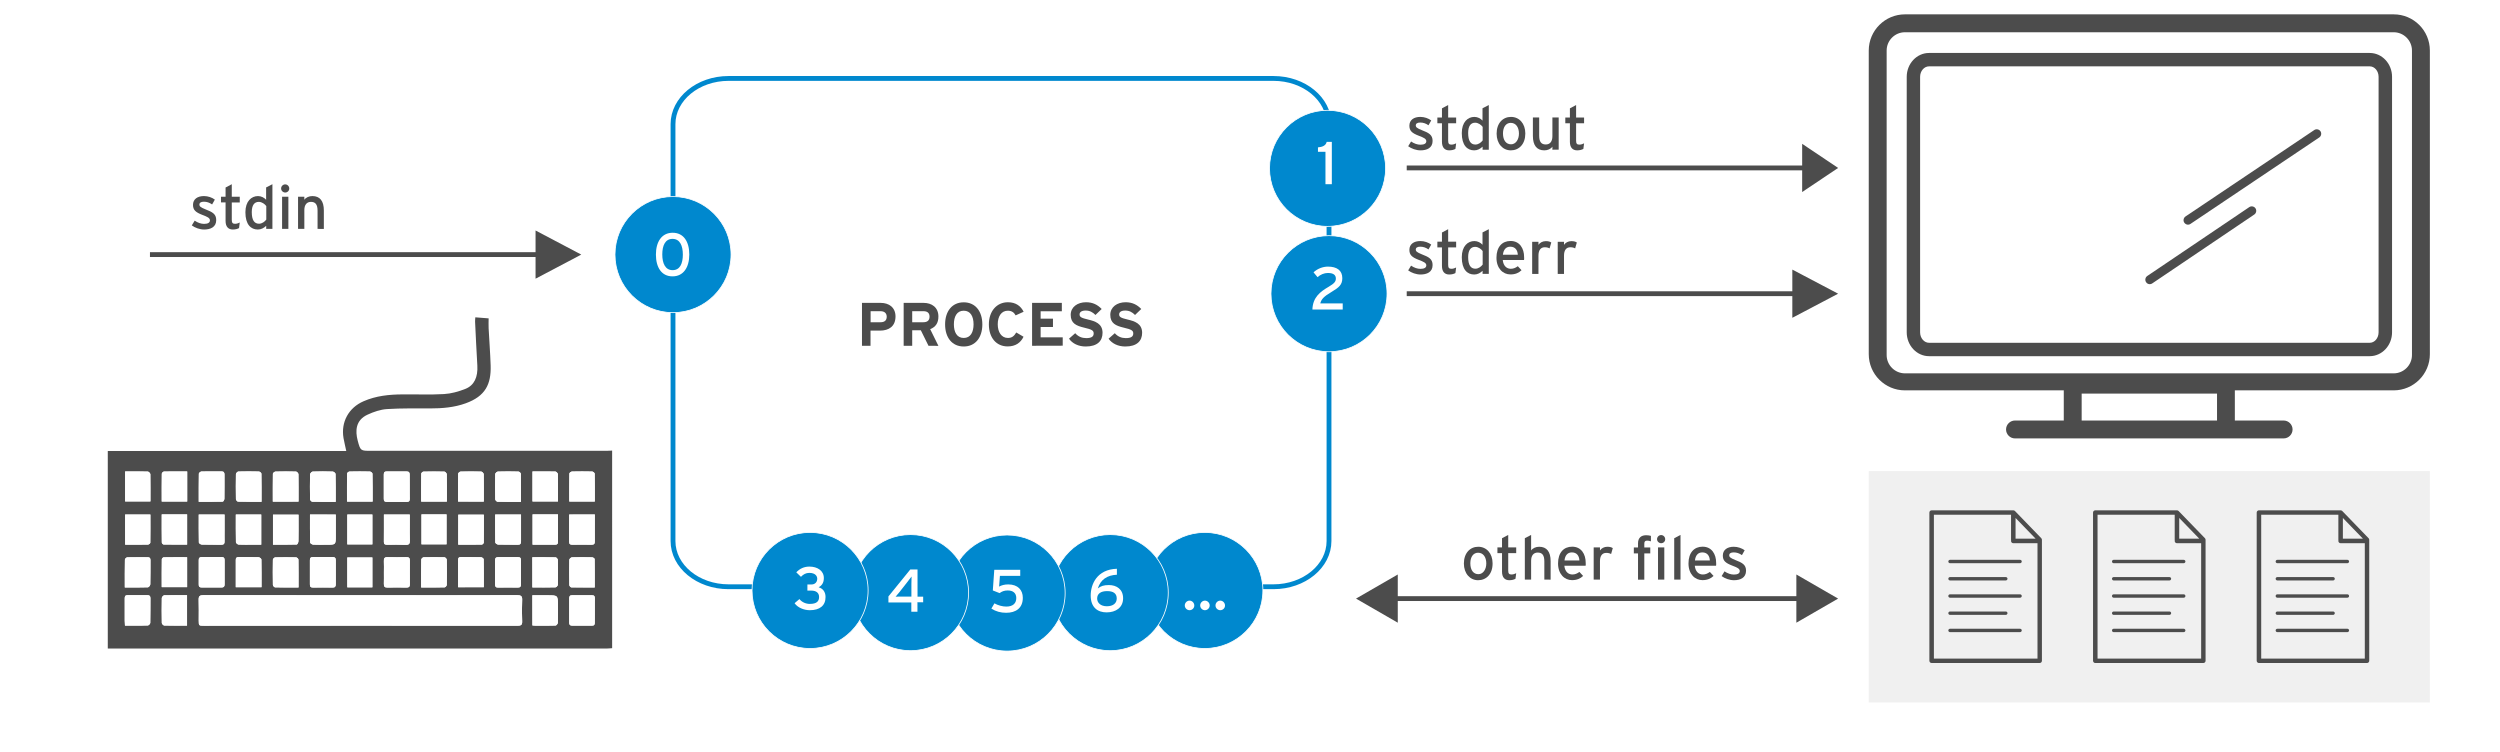 <?xml version="1.0" encoding="utf-8"?>
<!-- Generator: Adobe Illustrator 21.1.0, SVG Export Plug-In . SVG Version: 6.00 Build 0)  -->
<svg version="1.1" id="Layer_1" xmlns="http://www.w3.org/2000/svg" xmlns:xlink="http://www.w3.org/1999/xlink" x="0px" y="0px"
	 width="3101px" height="932.8px" viewBox="0 0 3101 932.8" style="enable-background:new 0 0 3101 932.8;" xml:space="preserve">
<style type="text/css">
	.st0{fill:#FFFFFF;}
	.st1{fill:#FFFFFF;stroke:#0088CE;stroke-width:6;stroke-miterlimit:10;}
	.st2{fill:#0088CE;stroke:#FFFFFF;stroke-miterlimit:10;}
	.st3{fill:#4C4C4C;}
	.st4{fill:#F0F0F0;}
	.st5{fill:none;}
	.st6{fill:none;stroke:#4C4C4C;stroke-width:6;stroke-miterlimit:10;}
</style>
<rect class="st0" width="3101" height="932.8"/>
<path class="st1" d="M1579.6,727.8H903.7c-38.1,0-68.9-25.4-68.9-56.7V154c0-31.3,30.9-56.7,68.9-56.7h675.9
	c38.1,0,68.9,25.4,68.9,56.7v517.1C1648.5,702.4,1617.6,727.8,1579.6,727.8z"/>
<path class="st2" d="M1156.9,714.2c-1.5,1.6-2.5,2.6-3.5,3.7c-0.8-1.1-2.4-2.2-2.4-3.2c0-1.3,1.4-2.6,2.1-3.9
	C1154.2,711.7,1155.3,712.7,1156.9,714.2z"/>
<circle class="st2" cx="834.8" cy="315.8" r="72"/>
<circle class="st2" cx="1646.7" cy="208.8" r="72"/>
<circle class="st2" cx="1648.5" cy="364.3" r="72"/>
<circle class="st2" cx="1494.5" cy="732.4" r="72"/>
<g>
	<g>
		<path class="st3" d="M2714,278.7c1.1,0,2.2-0.3,3.1-1l159.7-107.2c2.5-1.7,3.2-5.2,1.5-7.7s-5.2-3.2-7.7-1.5l-159.7,107.2
			c-2.5,1.7-3.2,5.2-1.5,7.7C2710.5,277.8,2712.3,278.7,2714,278.7z"/>
		<path class="st3" d="M2666.6,352.5c1.1,0,2.2-0.3,3.1-1l126.5-85.4c2.5-1.7,3.2-5.2,1.5-7.7s-5.2-3.2-7.7-1.5l-126.5,85.4
			c-2.5,1.7-3.2,5.2-1.5,7.7C2663.1,351.7,2664.8,352.5,2666.6,352.5z"/>
		<path class="st3" d="M2392.8,441.8h546.6c15.3,0,27.7-13.3,27.7-29.6V95.3c0-16.3-12.4-29.6-27.7-29.6h-546.6
			c-15.3,0-27.7,13.3-27.7,29.6v316.9C2365.1,428.5,2377.5,441.8,2392.8,441.8z M2381.7,95.3c0-7.2,5-13,11.1-13h546.6
			c6.1,0,11,5.8,11,13v316.9c0,7.2-4.9,13-11,13h-546.6c-6.1,0-11.1-5.8-11.1-13L2381.7,95.3z"/>
		<g>
			<path class="st3" d="M2969.1,17.8h-606.2c-24.7,0-44.9,20.1-44.9,44.9v376.6c0,24.8,20.1,44.9,44.9,44.9h197v37.4h-60.5
				c-6.1,0-11.1,5-11.1,11.1s5,11.1,11.1,11.1h60.5h212.2h60.5c6.1,0,11.1-5,11.1-11.1s-5-11.1-11.1-11.1h-60.5v-37.4h197
				c24.7,0,44.9-20.1,44.9-44.9V62.7C3014,37.9,2993.9,17.8,2969.1,17.8z M2582.1,521.6v-33.4H2750v33.4H2582.1z M2991.8,440.4
				c0,12.5-10.2,22.7-22.7,22.7h-606.2c-12.5,0-22.7-10.2-22.7-22.7V62.7c0-12.5,10.2-22.7,22.7-22.7h606.2
				c12.5,0,22.7,10.2,22.7,22.7V440.4z"/>
		</g>
	</g>
</g>
<rect x="2318" y="584.3" class="st4" width="696" height="287"/>
<g>
	<path class="st0" d="M834.2,342.8c-13.6,0-20.6-11.1-20.6-27s7.2-27.1,20.8-27.1s20.6,11.1,20.6,27
		C855,331.6,847.8,342.8,834.2,342.8z M834.2,296.3c-9.1,0-12.7,8.3-12.7,19.3s3.7,19.5,12.8,19.5c9.2,0,12.7-8.3,12.7-19.3
		S843.4,296.3,834.2,296.3z"/>
</g>
<g>
	<path class="st0" d="M1644.1,228.5v-40.2h-9.3v-5.5c5.4-0.4,9.8-2.2,10.8-6.8h6.4v52.5H1644.1z"/>
</g>
<g>
	<path class="st0" d="M1627.9,384c0.5-15.4,9.8-22.2,20.2-28.3c7.1-4.2,8.9-6.5,8.9-10.2c0-4.2-2.8-6.9-10-6.9
		c-4.4,0-9.3,2-12.7,5.2l-5-6c4.7-4.4,11.4-7.1,17.9-7.1c10.9,0,17.8,4.6,17.8,14.3c0,8.1-4,11.5-13.2,17
		c-10,5.9-12.9,9.3-14.1,14.3h27.8v7.6h-37.6L1627.9,384L1627.9,384z"/>
</g>
<g>
	<path class="st0" d="M1475.5,756.9c-3.2,0-5.9-2.7-5.9-5.9s2.7-6,5.9-6s5.9,2.8,5.9,6C1481.5,754.2,1478.8,756.9,1475.5,756.9z"/>
	<path class="st0" d="M1494.6,756.9c-3.2,0-5.9-2.7-5.9-5.9s2.7-6,5.9-6s5.9,2.8,5.9,6S1497.8,756.9,1494.6,756.9z"/>
	<path class="st0" d="M1513.6,756.9c-3.2,0-5.9-2.7-5.9-5.9s2.7-6,5.9-6s5.9,2.8,5.9,6C1519.6,754.2,1516.9,756.9,1513.6,756.9z"/>
</g>
<g>
	<rect x="969.7" y="373.5" class="st5" width="544" height="78"/>
	<path class="st3" d="M1091.5,410.1h-11.7v18.8h-10.6v-53.2h23.3c10,0,18.3,5.5,18.3,16.9C1110.7,404.9,1102.5,410.1,1091.5,410.1z
		 M1092.1,386h-12.2v13.7h12.4c4.9,0,7.6-2.3,7.6-6.9C1099.8,388.2,1096.8,386,1092.1,386z"/>
	<path class="st3" d="M1151.7,428.9l-9.5-19.2h-10.7v19.2h-10.6v-53.2h24.8c10,0,18.3,5.5,18.3,16.9c0,8-3.4,13-10.2,15.7L1164,429
		L1151.7,428.9L1151.7,428.9z M1145.4,386h-13.9v13.7h13.9c4.9,0,7.6-2.3,7.6-6.9C1153,388,1150.1,386,1145.4,386z"/>
	<path class="st3" d="M1195.4,429.8c-14.5,0-23.1-11.2-23.1-27.4s8.6-27.4,23.1-27.4s23.1,11.2,23.1,27.4S1209.9,429.8,1195.4,429.8
		z M1195.4,385.4c-8.6,0-12.2,7.4-12.2,16.9s3.6,16.9,12.2,16.9s12.2-7.4,12.2-16.9S1204,385.4,1195.4,385.4z"/>
	<path class="st3" d="M1259.8,391.2c-1.9-3.6-4.9-5.8-9.7-5.8c-8,0-12.5,7-12.5,16.9c0,9.6,4.6,16.9,12.6,16.9
		c4.8,0,7.6-2.1,10.4-6.8l9,5.3c-3.6,7.5-10,12-19.7,12c-13.9,0-23.3-10.6-23.3-27.4c0-16.2,9.7-27.4,23.6-27.4
		c10,0,16.1,4.9,19.5,11.8L1259.8,391.2z"/>
	<path class="st3" d="M1280.2,428.9v-53.2h36.9v10.4h-26.3v9.2h15.3v10.3h-15.3v12.8h27.4v10.4L1280.2,428.9L1280.2,428.9z"/>
	<path class="st3" d="M1346.7,429.8c-8.9,0-16.6-3.7-20.7-9.7l7.7-6.8c3.7,4.3,8.5,6.1,13.6,6.1c6.3,0,9.3-1.7,9.3-5.8
		c0-3.4-1.8-4.9-11.9-7.2c-9.8-2.3-16.6-5.4-16.6-15.9c0-9.7,8.5-15.6,19-15.6c8.3,0,14.4,3.1,19.4,8.4l-7.7,7.4
		c-3.4-3.5-7.2-5.5-12.1-5.5c-5.7,0-7.6,2.4-7.6,4.8c0,3.3,2.3,4.4,10.7,6.4c8.4,2,17.8,4.9,17.8,16.4
		C1367.6,422.9,1361.2,429.8,1346.7,429.8z"/>
	<path class="st3" d="M1395.8,429.8c-8.9,0-16.6-3.7-20.7-9.7l7.7-6.8c3.7,4.3,8.5,6.1,13.6,6.1c6.3,0,9.3-1.7,9.3-5.8
		c0-3.4-1.8-4.9-11.9-7.2c-9.8-2.3-16.6-5.4-16.6-15.9c0-9.7,8.5-15.6,19-15.6c8.3,0,14.4,3.1,19.4,8.4l-7.7,7.4
		c-3.4-3.5-7.2-5.5-12.1-5.5c-5.7,0-7.6,2.4-7.6,4.8c0,3.3,2.3,4.4,10.7,6.4c8.4,2,17.8,4.9,17.8,16.4
		C1416.7,422.9,1410.2,429.8,1395.8,429.8z"/>
</g>
<g>
	<rect x="1743.3" y="130.3" class="st5" width="438" height="78"/>
	<path class="st3" d="M1762,186.5c-5.4,0-11.2-2.1-15.3-5.1l3.6-5.9c3.7,2.6,7.9,4,11.6,4c4.9,0,7.3-1.6,7.3-4.4
		c0-3-3.5-4.5-9.3-6.7c-8.6-3.3-11.7-6.2-11.7-12.5c0-7.1,5.6-10.9,13.6-10.9c5,0,10,1.8,13.5,4.4l-3.4,6c-3.3-2.3-6.5-3.4-10.3-3.4
		s-5.5,1.5-5.5,3.6c0,2,1.4,3.4,7.4,5.8c8.9,3.4,13.5,5.9,13.5,13.4C1777,183.6,1769.8,186.5,1762,186.5z"/>
	<path class="st3" d="M1805.3,184.7c-1.9,1.1-4.6,1.8-7.7,1.8c-5.5,0-9-3.4-9-10.6v-23h-5.7v-7.1h5.7v-11.4l7.7-4.1v15.5h9.9v7.1
		h-9.9v21.7c0,3.7,1.2,4.8,4.1,4.8c2.1,0,4.3-0.8,5.8-1.6L1805.3,184.7z"/>
	<path class="st3" d="M1839,185.7v-3.8c-2.9,2.7-6.2,4.6-10.4,4.6c-8.6,0-15.4-6.2-15.4-21.4c0-13.7,7.4-20.1,15.7-20.1
		c4,0,7.8,2.1,10,4.6v-15.3l7.8-4v55.4L1839,185.7L1839,185.7z M1839.1,157.4c-1.7-2.4-5.4-5.2-9.3-5.2c-5.6,0-8.7,4.3-8.7,12.7
		c0,10,3.2,14.4,9,14.4c3.7,0,7-2.5,9-5.1V157.4z"/>
	<path class="st3" d="M1874,186.5c-10,0-17.6-8.3-17.6-20.7c0-13.1,7.8-20.8,17.8-20.8c10.2,0,17.8,8.1,17.8,20.6
		C1892,178.8,1884.2,186.5,1874,186.5z M1873.9,152.4c-5.9,0-9.6,5.2-9.6,13.1c0,8.7,4,13.5,10,13.5c5.9,0,9.8-6,9.8-13.3
		C1884.1,157.7,1880.2,152.4,1873.9,152.4z"/>
	<path class="st3" d="M1925.6,185.7v-3.8c-2,2.9-5.9,4.6-10,4.6c-9.3,0-14.2-6.1-14.2-17.9v-22.9h7.8v22.6c0,8.1,3,10.9,8.2,10.9
		s8.2-3.7,8.2-10.2v-23.3h7.8v39.9L1925.6,185.7L1925.6,185.7z"/>
	<path class="st3" d="M1964,184.7c-1.9,1.1-4.6,1.8-7.7,1.8c-5.5,0-9-3.4-9-10.6v-23h-5.7v-7.1h5.7v-11.4l7.7-4.1v15.5h9.9v7.1h-9.9
		v21.7c0,3.7,1.2,4.8,4.1,4.8c2.1,0,4.3-0.8,5.8-1.6L1964,184.7z"/>
</g>
<g>
	<rect x="234.5" y="228.5" class="st5" width="438" height="78"/>
	<path class="st3" d="M253.2,284.7c-5.4,0-11.2-2.1-15.3-5.1l3.6-5.9c3.7,2.6,7.9,4,11.6,4c4.9,0,7.3-1.6,7.3-4.4
		c0-3-3.5-4.5-9.3-6.7c-8.6-3.3-11.7-6.2-11.7-12.5c0-7.1,5.6-10.9,13.6-10.9c5,0,10,1.8,13.5,4.4l-3.4,6c-3.3-2.3-6.5-3.4-10.3-3.4
		s-5.5,1.5-5.5,3.6c0,2,1.4,3.4,7.4,5.8c8.9,3.4,13.5,5.9,13.5,13.4C268.2,281.8,261,284.7,253.2,284.7z"/>
	<path class="st3" d="M296.5,282.9c-1.9,1.1-4.6,1.8-7.7,1.8c-5.5,0-9-3.4-9-10.6v-23h-5.7V244h5.7v-11.4l7.7-4.1V244h9.9v7.1h-9.9
		v21.7c0,3.7,1.2,4.8,4.1,4.8c2.1,0,4.3-0.8,5.8-1.6L296.5,282.9z"/>
	<path class="st3" d="M330.2,283.9v-3.8c-2.9,2.7-6.2,4.6-10.4,4.6c-8.6,0-15.4-6.2-15.4-21.4c0-13.7,7.4-20.1,15.7-20.1
		c4,0,7.8,2.1,10,4.6v-15.3l7.8-4v55.4L330.2,283.9L330.2,283.9z M330.3,255.6c-1.7-2.4-5.4-5.2-9.3-5.2c-5.6,0-8.7,4.3-8.7,12.7
		c0,10,3.2,14.4,9,14.4c3.7,0,7-2.5,9-5.1V255.6z"/>
	<path class="st3" d="M353.8,238.8c-2.8,0-5.1-2.3-5.1-5c0-2.8,2.3-5.1,5.1-5.1c2.7,0,5,2.3,5,5.1S356.6,238.8,353.8,238.8z
		 M349.9,283.9V244h7.8v39.9H349.9z"/>
	<path class="st3" d="M393.9,283.9v-22.6c0-8.1-3-10.9-8.2-10.9s-8.2,3.7-8.2,10.2v23.3h-7.8V244h7.8v3.8c2-2.9,5.9-4.6,10-4.6
		c9.3,0,14.2,6.1,14.2,17.9V284L393.9,283.9L393.9,283.9z"/>
</g>
<g>
	<rect x="1743.3" y="284.3" class="st5" width="438" height="78"/>
	<path class="st3" d="M1762,340.5c-5.4,0-11.2-2.1-15.3-5.1l3.6-5.9c3.7,2.6,7.9,4,11.6,4c4.9,0,7.3-1.6,7.3-4.4
		c0-3-3.5-4.5-9.3-6.7c-8.6-3.3-11.7-6.2-11.7-12.5c0-7.1,5.6-10.9,13.6-10.9c5,0,10,1.8,13.5,4.4l-3.4,6c-3.3-2.3-6.5-3.4-10.3-3.4
		s-5.5,1.5-5.5,3.6c0,2,1.4,3.4,7.4,5.8c8.9,3.4,13.5,5.9,13.5,13.4C1777,337.6,1769.8,340.5,1762,340.5z"/>
	<path class="st3" d="M1805.3,338.7c-1.9,1.1-4.6,1.8-7.7,1.8c-5.5,0-9-3.4-9-10.6v-23h-5.7v-7.1h5.7v-11.4l7.7-4.1v15.5h9.9v7.1
		h-9.9v21.7c0,3.7,1.2,4.8,4.1,4.8c2.1,0,4.3-0.8,5.8-1.6L1805.3,338.7z"/>
	<path class="st3" d="M1839,339.7v-3.8c-2.9,2.7-6.2,4.6-10.4,4.6c-8.6,0-15.4-6.2-15.4-21.4c0-13.7,7.4-20.1,15.7-20.1
		c4,0,7.8,2.1,10,4.6v-15.3l7.8-4v55.4L1839,339.7L1839,339.7z M1839.1,311.4c-1.7-2.4-5.4-5.2-9.3-5.2c-5.6,0-8.7,4.3-8.7,12.7
		c0,10,3.2,14.4,9,14.4c3.7,0,7-2.5,9-5.1V311.4z"/>
	<path class="st3" d="M1890.4,322.5H1864c0.8,7.7,5.2,10.9,10,10.9c3.3,0,6-1.2,8.7-3.2l4.6,5c-3.5,3.3-7.7,5.2-13.8,5.2
		c-9.3,0-17.3-7.5-17.3-20.7c0-13.5,7.1-20.8,17.5-20.8c11.3,0,16.8,9.2,16.8,20C1890.7,320.4,1890.5,321.7,1890.4,322.5z
		 M1873.3,306c-5.2,0-8.4,3.6-9.1,10h18.5C1882.4,310.6,1879.8,306,1873.3,306z"/>
	<path class="st3" d="M1922.1,308.1c-1.7-0.9-3.4-1.4-6-1.4c-4.9,0-7.8,3.5-7.8,10.3v22.8h-7.8v-39.9h7.8v3.8
		c1.8-2.7,5.2-4.6,9.1-4.6c3.2,0,5.2,0.6,6.8,1.7L1922.1,308.1z"/>
	<path class="st3" d="M1953.8,308.1c-1.7-0.9-3.4-1.4-6-1.4c-4.9,0-7.8,3.5-7.8,10.3v22.8h-7.8v-39.9h7.8v3.8
		c1.8-2.7,5.2-4.6,9.1-4.6c3.2,0,5.2,0.6,6.8,1.7L1953.8,308.1z"/>
</g>
<g>
	<rect x="1772" y="663.5" class="st5" width="438" height="78"/>
	<path class="st3" d="M1833.4,719.7c-10,0-17.6-8.3-17.6-20.7c0-13.1,7.8-20.8,17.8-20.8c10.2,0,17.8,8.1,17.8,20.6
		C1851.5,712,1843.7,719.7,1833.4,719.7z M1833.4,685.6c-5.9,0-9.6,5.2-9.6,13.1c0,8.7,4,13.5,10,13.5c5.9,0,9.8-6,9.8-13.3
		C1843.6,690.9,1839.7,685.6,1833.4,685.6z"/>
	<path class="st3" d="M1879.8,717.9c-1.9,1.1-4.6,1.8-7.7,1.8c-5.5,0-9-3.4-9-10.6v-23h-5.7V679h5.7v-11.4l7.7-4.1V679h9.9v7.1h-9.9
		v21.7c0,3.7,1.2,4.8,4.1,4.8c2.1,0,4.3-0.8,5.8-1.6L1879.8,717.9z"/>
	<path class="st3" d="M1915.6,718.9v-22.6c0-8.1-3-10.9-8.2-10.9s-8.2,3.7-8.2,10.2v23.3h-7.8v-51.3l7.8-4.1v19.3
		c2-2.9,5.9-4.6,10-4.6c9.3,0,14.2,6.1,14.2,17.9V719L1915.6,718.9L1915.6,718.9z"/>
	<path class="st3" d="M1966.8,701.7h-26.4c0.8,7.7,5.2,10.9,10,10.9c3.3,0,6-1.2,8.7-3.2l4.6,5c-3.5,3.3-7.7,5.2-13.8,5.2
		c-9.3,0-17.3-7.5-17.3-20.7c0-13.5,7.1-20.8,17.5-20.8c11.3,0,16.8,9.2,16.8,20C1967.1,699.6,1966.9,700.9,1966.8,701.7z
		 M1949.7,685.2c-5.2,0-8.4,3.6-9.1,10h18.5C1958.8,689.8,1956.2,685.2,1949.7,685.2z"/>
	<path class="st3" d="M1998.4,687.2c-1.7-0.9-3.4-1.4-6-1.4c-4.9,0-7.8,3.5-7.8,10.3v22.8h-7.8V679h7.8v3.8c1.8-2.7,5.2-4.6,9.1-4.6
		c3.2,0,5.2,0.6,6.8,1.7L1998.4,687.2z"/>
	<path class="st3" d="M2043.2,670.6c-2.6,0-3.6,1-3.6,3.9v4.6h7.4v7.3h-7.4V719h-7.8v-32.6h-5.2v-7.3h5.2v-5.2c0-7.3,4.5-10,10.1-10
		c2.1,0,4.3,0.3,5.9,0.8v6.8C2045.9,670.8,2044.6,670.6,2043.2,670.6z"/>
	<path class="st3" d="M2060.5,673.8c-2.8,0-5.1-2.3-5.1-5c0-2.8,2.3-5.1,5.1-5.1c2.7,0,5,2.3,5,5.1
		C2065.6,671.6,2063.3,673.8,2060.5,673.8z M2056.6,718.9V679h7.8v39.9H2056.6z"/>
	<path class="st3" d="M2076.7,718.9v-51.3l7.8-4.1v55.4L2076.7,718.9L2076.7,718.9z"/>
	<path class="st3" d="M2128.6,701.7h-26.4c0.8,7.7,5.2,10.9,10,10.9c3.3,0,6-1.2,8.7-3.2l4.6,5c-3.5,3.3-7.7,5.2-13.8,5.2
		c-9.3,0-17.3-7.5-17.3-20.7c0-13.5,7.1-20.8,17.5-20.8c11.3,0,16.8,9.2,16.8,20C2128.9,699.6,2128.7,700.9,2128.6,701.7z
		 M2111.5,685.2c-5.2,0-8.4,3.6-9.1,10h18.5C2120.6,689.8,2118,685.2,2111.5,685.2z"/>
	<path class="st3" d="M2150.8,719.7c-5.4,0-11.2-2.1-15.3-5.1l3.6-5.9c3.7,2.6,7.9,4,11.6,4c4.9,0,7.3-1.6,7.3-4.4
		c0-3-3.5-4.5-9.3-6.7c-8.6-3.3-11.7-6.2-11.7-12.5c0-7.1,5.6-10.9,13.6-10.9c5,0,10,1.8,13.5,4.4l-3.4,6c-3.3-2.3-6.5-3.4-10.3-3.4
		s-5.5,1.5-5.5,3.6c0,2,1.4,3.4,7.4,5.8c8.9,3.4,13.5,5.9,13.5,13.4C2165.7,716.8,2158.6,719.7,2150.8,719.7z"/>
</g>
<g>
	<g>
		<line class="st6" x1="1744.9" y1="208.3" x2="2242.9" y2="208.3"/>
		<g>
			<polygon class="st3" points="2235.4,238.2 2280,208.3 2235.4,178.4 			"/>
		</g>
	</g>
</g>
<g>
	<g>
		<line class="st6" x1="1744.9" y1="364.3" x2="2232.7" y2="364.3"/>
		<g>
			<polygon class="st3" points="2223.2,394.2 2280,364.3 2223.2,334.4 			"/>
		</g>
	</g>
</g>
<g>
	<g>
		<line class="st6" x1="186" y1="315.8" x2="673.8" y2="315.8"/>
		<g>
			<polygon class="st3" points="664.3,345.7 721,315.8 664.3,285.9 			"/>
		</g>
	</g>
</g>
<g>
	<g>
		<line class="st6" x1="1725.1" y1="742.5" x2="2236.9" y2="742.5"/>
		<g>
			<polygon class="st3" points="1733.8,772.4 1682,742.5 1733.8,712.6 			"/>
		</g>
		<g>
			<polygon class="st3" points="2228.2,772.4 2280,742.5 2228.2,712.6 			"/>
		</g>
	</g>
</g>
<g>
	<g>
		<g>
			<g>
				<path class="st3" d="M2499.3,633.8c-0.5-0.5-1.2-0.8-2-0.8H2396c-1.5,0-2.8,1.2-2.8,2.8v183.8c0,1.5,1.2,2.8,2.8,2.8h134
					c1.5,0,2.8-1.2,2.8-2.8V669.5c0-0.7-0.3-1.4-0.8-1.9L2499.3,633.8z M2500.1,642.5l24.9,25.7h-24.9V642.5z M2398.7,638.5h95.8
					v31.3c0,0.2,0.1,0.4,0.1,0.6s-0.1,0.4-0.1,0.6c0,1.5,1.2,2.8,2.8,2.8h30v143.1h-128.5V638.5H2398.7z"/>
			</g>
		</g>
		<g>
			<path class="st3" d="M2505.7,698.6h-86.9c-1.1,0-2.1-0.9-2.1-2.1c0-1.1,0.9-2.1,2.1-2.1h86.9c1.1,0,2.1,0.9,2.1,2.1
				C2507.7,697.7,2506.8,698.6,2505.7,698.6z"/>
		</g>
		<g>
			<path class="st3" d="M2488,720h-69.2c-1.1,0-2.1-0.9-2.1-2.1c0-1.1,0.9-2.1,2.1-2.1h69.2c1.1,0,2.1,0.9,2.1,2.1
				C2490,719.1,2489.1,720,2488,720z"/>
		</g>
		<g>
			<path class="st3" d="M2505.7,741.4h-86.9c-1.1,0-2.1-0.9-2.1-2.1s0.9-2.1,2.1-2.1h86.9c1.1,0,2.1,0.9,2.1,2.1
				S2506.8,741.4,2505.7,741.4z"/>
		</g>
		<g>
			<path class="st3" d="M2488,762.7h-69.2c-1.1,0-2.1-0.9-2.1-2.1c0-1.1,0.9-2.1,2.1-2.1h69.2c1.1,0,2.1,0.9,2.1,2.1
				C2490,761.8,2489.1,762.7,2488,762.7z"/>
		</g>
		<g>
			<path class="st3" d="M2505.7,784.1h-86.9c-1.1,0-2.1-0.9-2.1-2.1c0-1.1,0.9-2.1,2.1-2.1h86.9c1.1,0,2.1,0.9,2.1,2.1
				C2507.7,783.2,2506.8,784.1,2505.7,784.1z"/>
		</g>
	</g>
	<g>
		<g>
			<g>
				<path class="st3" d="M2702.3,633.8c-0.5-0.5-1.2-0.8-2-0.8H2599c-1.5,0-2.8,1.2-2.8,2.8v183.8c0,1.5,1.2,2.8,2.8,2.8h134
					c1.5,0,2.8-1.2,2.8-2.8V669.5c0-0.7-0.3-1.4-0.8-1.9L2702.3,633.8z M2703.1,642.5l24.9,25.7h-24.9V642.5z M2601.7,638.5h95.8
					v31.3c0,0.2,0.1,0.4,0.1,0.6s-0.1,0.4-0.1,0.6c0,1.5,1.2,2.8,2.8,2.8h30v143.1h-128.5V638.5H2601.7z"/>
			</g>
		</g>
		<g>
			<path class="st3" d="M2708.7,698.6h-86.9c-1.1,0-2.1-0.9-2.1-2.1c0-1.1,0.9-2.1,2.1-2.1h86.9c1.1,0,2.1,0.9,2.1,2.1
				C2710.7,697.7,2709.8,698.6,2708.7,698.6z"/>
		</g>
		<g>
			<path class="st3" d="M2691,720h-69.2c-1.1,0-2.1-0.9-2.1-2.1c0-1.1,0.9-2.1,2.1-2.1h69.2c1.1,0,2.1,0.9,2.1,2.1
				C2693,719.1,2692.1,720,2691,720z"/>
		</g>
		<g>
			<path class="st3" d="M2708.7,741.4h-86.9c-1.1,0-2.1-0.9-2.1-2.1s0.9-2.1,2.1-2.1h86.9c1.1,0,2.1,0.9,2.1,2.1
				S2709.8,741.4,2708.7,741.4z"/>
		</g>
		<g>
			<path class="st3" d="M2691,762.7h-69.2c-1.1,0-2.1-0.9-2.1-2.1c0-1.1,0.9-2.1,2.1-2.1h69.2c1.1,0,2.1,0.9,2.1,2.1
				C2693,761.8,2692.1,762.7,2691,762.7z"/>
		</g>
		<g>
			<path class="st3" d="M2708.7,784.1h-86.9c-1.1,0-2.1-0.9-2.1-2.1c0-1.1,0.9-2.1,2.1-2.1h86.9c1.1,0,2.1,0.9,2.1,2.1
				C2710.7,783.2,2709.8,784.1,2708.7,784.1z"/>
		</g>
	</g>
	<g>
		<g>
			<g>
				<path class="st3" d="M2905.3,633.8c-0.5-0.5-1.2-0.8-2-0.8H2802c-1.5,0-2.8,1.2-2.8,2.8v183.8c0,1.5,1.2,2.8,2.8,2.8h134
					c1.5,0,2.8-1.2,2.8-2.8V669.5c0-0.7-0.3-1.4-0.8-1.9L2905.3,633.8z M2906.1,642.5l24.9,25.7h-24.9V642.5z M2804.7,638.5h95.8
					v31.3c0,0.2,0.1,0.4,0.1,0.6s-0.1,0.4-0.1,0.6c0,1.5,1.2,2.8,2.8,2.8h30v143.1h-128.5V638.5H2804.7z"/>
			</g>
		</g>
		<g>
			<path class="st3" d="M2911.7,698.6h-86.9c-1.1,0-2.1-0.9-2.1-2.1c0-1.1,0.9-2.1,2.1-2.1h86.9c1.1,0,2.1,0.9,2.1,2.1
				C2913.7,697.7,2912.8,698.6,2911.7,698.6z"/>
		</g>
		<g>
			<path class="st3" d="M2894,720h-69.2c-1.1,0-2.1-0.9-2.1-2.1c0-1.1,0.9-2.1,2.1-2.1h69.2c1.1,0,2.1,0.9,2.1,2.1
				C2896,719.1,2895.1,720,2894,720z"/>
		</g>
		<g>
			<path class="st3" d="M2911.7,741.4h-86.9c-1.1,0-2.1-0.9-2.1-2.1s0.9-2.1,2.1-2.1h86.9c1.1,0,2.1,0.9,2.1,2.1
				S2912.8,741.4,2911.7,741.4z"/>
		</g>
		<g>
			<path class="st3" d="M2894,762.7h-69.2c-1.1,0-2.1-0.9-2.1-2.1c0-1.1,0.9-2.1,2.1-2.1h69.2c1.1,0,2.1,0.9,2.1,2.1
				C2896,761.8,2895.1,762.7,2894,762.7z"/>
		</g>
		<g>
			<path class="st3" d="M2911.7,784.1h-86.9c-1.1,0-2.1-0.9-2.1-2.1c0-1.1,0.9-2.1,2.1-2.1h86.9c1.1,0,2.1,0.9,2.1,2.1
				C2913.7,783.2,2912.8,784.1,2911.7,784.1z"/>
		</g>
	</g>
</g>
<circle class="st2" cx="1377.1" cy="735.1" r="72"/>
<g>
	<path class="st0" d="M1372.6,759.6c-11,0-19.7-6.1-19.7-20.9c0-13.7,7.6-32.5,32.5-33.2v7.4c-12.1,0.5-20.3,6.1-23.7,17
		c3.7-2.9,7.4-4.2,13.8-4.2c9.5,0,17.6,5.2,17.6,16.4C1393.1,753.6,1384.1,759.6,1372.6,759.6z M1373.3,733.2
		c-7.7,0-12.4,3.1-12.4,9.2c0,5.1,4.1,9.6,12,9.6s12.3-3.8,12.3-9.7C1385.2,736,1380.8,733.2,1373.3,733.2z"/>
</g>
<circle class="st2" cx="1249.2" cy="735.6" r="72"/>
<g>
	<path class="st0" d="M1248,760.1c-6.7,0-12.7-1.6-18.3-5.2l3.8-6.5c4.4,2.5,10,4,14.7,4c8.2,0,12.4-4,12.4-10.6
		c0-6.2-4.1-9.4-10.6-9.4c-4.4,0-7.4,1.3-10.1,3.3l-8.4-3.3l1.8-25.6h32.2v7.5h-25.2l-1,13.3c2.9-1.6,6.6-2.7,11.3-2.7
		c12,0,18.1,7,18.1,16.6C1268.7,754.3,1260.1,760.1,1248,760.1z"/>
</g>
<circle class="st2" cx="1129.4" cy="735.1" r="72"/>
<g>
	<path class="st0" d="M1138,747v11.8h-7.6v-11.5H1102v-7.5l27.1-33.4h9v33.7h7v7L1138,747L1138,747z M1125.9,721.4l-10.1,12.9
		c-1.6,2-3.8,4.6-4.9,5.8c1.8,0,5.8-0.1,8.5-0.1h11.1v-15.3c0-3,0.2-7.7,0.2-9.6C1129.6,716.5,1127.6,719.2,1125.9,721.4z"/>
</g>
<circle class="st2" cx="1004.8" cy="732.4" r="72"/>
<g>
	<path class="st0" d="M1004.5,756.9c-7.4,0-15.2-3.3-18.9-8.7l6-5.1c3.2,4,8.2,6,12.9,6c8.4,0,11.5-3.2,11.5-8.6
		c0-5.4-4-7.9-9.5-7.9h-5V725h4.8c4.9,0,7.4-3.2,7.4-7.2c0-3-2.2-7.2-9.9-7.2c-4.1,0-7.4,1.8-10.3,4.9l-5.8-5.6
		c4.4-4.6,9.7-7.1,16.3-7.1c9.9,0,17.9,5.1,17.9,14.2c0,6.3-2.8,9.4-6.4,11.5c5,1.4,8.5,5.5,8.5,12
		C1024.1,751.2,1016.8,756.9,1004.5,756.9z"/>
</g>
<g>
	<path class="st3" d="M759.3,804c-2,0.1-4,0.4-5.9,0.4c-204.5,0-408.9,0-613.4,0c-2,0-4,0-6.3,0c0-81.7,0-163.1,0-245
		c98.4,0,196.8,0,295.8,0c-1.2-5.8-2.5-10.9-3.4-16c-3.4-19.9,6.4-37.7,24.9-45.7c15.5-6.8,31.8-8.4,48.3-8.5
		c17.2-0.2,34.3,0.6,51.4-0.4c9-0.5,18.1-3.1,26.5-6.4c11.2-4.4,15.7-14.8,14.9-28.9c-1.1-18.1-1.9-36.2-2.8-54.4
		c-0.1-1.6,0.2-3.3,0.3-5.5c5.6,0.5,10.8,0.9,16.5,1.3c0,4.2-0.2,8.3,0,12.3c0.8,15.3,2,30.6,2.5,45.9c0.8,23.6-6.6,38.3-30.8,47.1
		c-14.3,5.2-29.1,6.4-44.2,6.4c-17.8,0-35.7-0.3-53.4,0.8c-8.2,0.5-16.6,3.4-24.2,6.9c-15.1,6.9-15.4,20.3-12.3,32.2
		c3.4,12.8,3.6,12.7,16.7,12.7c97.3,0,194.6,0,291.9,0c2.3,0,4.6-0.2,7-0.3C759.3,640.7,759.3,722.3,759.3,804z M447.1,776.1
		c65,0,130,0,194.9,0.1c4.3,0,5.9-1,5.7-5.6c-0.3-8.7-0.4-17.3,0-26c0.3-5.2-1.5-6.4-6.5-6.3c-53.8,0.2-107.6,0.1-161.4,0.1
		c-75.8,0-151.6,0-227.4-0.1c-4.6,0-6.1,1.2-6,5.9c0.3,8.5,0.1,17,0.1,25.5c0,6.4,0,6.5,6.7,6.5
		C317.8,776.1,382.4,776.1,447.1,776.1z M461.9,728.5c0-12.6,0-24.7,0-37c-10.5,0-20.7,0-31.1,0c0,12.5,0,24.7,0,37
		C441.3,728.5,451.4,728.5,461.9,728.5z M660.4,775.8c1.7,0.1,3,0.3,4.3,0.3c8.2,0,16.3,0.1,24.4-0.2c1,0,2.7-2.2,2.8-3.4
		c0.3-7,0.1-14,0.1-21c0-13.1,0-13.1-12.9-13.1c-6.2,0-12.5,0-18.8,0C660.4,751.2,660.4,763.2,660.4,775.8z M232,776
		c0-12.9,0-25.1,0-37.7c-9.7,0-19-0.1-28.3,0.1c-1.1,0-2.9,2.1-3,3.3c-0.2,10.3-0.2,20.6,0,31c0,1.1,1.9,3.1,3,3.2
		C213,776.2,222.3,776,232,776z M522.4,728.7c10.2,0,19.7,0.1,29.1-0.1c1,0,2.7-1.9,2.7-3c0.2-10.5,0.2-20.9,0-31.4
		c0-1-1.8-2.9-2.8-2.9c-8.6-0.2-17.3-0.2-25.9,0c-1,0-2.9,1.8-2.9,2.8C522.3,705.3,522.4,716.6,522.4,728.7z M200.6,638.1
		c0,11.9-0.1,23.4,0.1,34.8c0,0.9,1.4,2.5,2.2,2.5c9.7,0.2,19.5,0.1,29.2,0.1c0-12.9,0-25.1,0-37.4
		C221.6,638.1,211.5,638.1,200.6,638.1z M660.6,638.1c0,12.7,0,24.9,0,37.5c9.6,0,18.9,0,28.2,0c2.7,0,3.4-1.3,3.3-3.7
		c-0.1-7.1,0-14.3,0-21.4c0-4.1,0-8.2,0-12.4C681.2,638.1,671.1,638.1,660.6,638.1z M430.8,638.2c0,12.7,0,24.8,0,37.1
		c10.6,0,20.8,0,31.1,0c0-12.6,0-24.8,0-37.1C451.4,638.2,441.3,638.2,430.8,638.2z M476.2,638.2c0,11.7,0.1,22.9,0,34
		c0,3.1,1.7,3.5,4.2,3.5c7.7-0.1,15.3-0.2,23,0.1c4.2,0.2,5.1-1.6,5-5.3c-0.2-6.7-0.1-13.3-0.1-20c0-4.1,0-8.2,0-12.3
		C497.2,638.2,487.1,638.2,476.2,638.2z M522.8,638.1c0,12.7,0,24.8,0,37.1c10.7,0,20.9,0,31.1,0c0-12.6,0-24.8,0-37.1
		C543.4,638.1,533.3,638.1,522.8,638.1z M568.4,675.6c10.1,0,19.7,0.1,29.3-0.1c0.8,0,2.3-1.5,2.4-2.3c0.2-11.6,0.1-23.2,0.1-34.8
		c-11,0-21.3,0-31.7,0C568.4,650.8,568.4,662.7,568.4,675.6z M614.2,638.2c0,11.9-0.1,23.3,0.2,34.7c0,0.9,2.3,2.6,3.6,2.6
		c8.1,0.2,16.3,0,24.4,0.2c3.2,0.1,3.9-1.5,3.9-4.3c-0.1-5.6,0-11.3,0-16.9c0-5.4,0-10.8,0-16.3
		C635.3,638.2,625.2,638.2,614.2,638.2z M200.6,728.3c10.8,0,21.2,0,31.5,0c0-12.5,0-24.5,0-37.1c-9.9,0-19.5-0.1-29.1,0.1
		c-0.8,0-2.3,1.5-2.3,2.4C200.5,705.1,200.6,716.5,200.6,728.3z M324.4,728.4c0-11.9,0.1-23.1-0.2-34.4c0-1-2.2-2.7-3.4-2.8
		c-8.3-0.2-16.6-0.1-24.9-0.2c-2.6,0-3.5,1-3.5,3.6c0.1,6.8,0,13.6,0,20.5c0,4.4,0,8.8,0,13.3C303.5,728.4,313.6,728.4,324.4,728.4z
		 M370.3,728.7c0-12.1,0.1-23.3-0.1-34.6c0-1-1.9-2.8-2.9-2.8c-8.6-0.2-17.3-0.2-25.9,0c-1,0-2.8,1.8-2.9,2.8
		c-0.2,10.5-0.2,21,0,31.4c0,1.1,1.7,3,2.7,3C350.6,728.8,360.1,728.7,370.3,728.7z M600.1,728.4c0-11.9,0.1-23.3-0.1-34.8
		c0-0.9-2.1-2.4-3.2-2.4c-8.3-0.2-16.6,0-24.9-0.2c-2.9,0-3.7,1.2-3.6,3.9c0.1,4.8,0,9.6,0,14.5c0,6.2,0,12.5,0,19
		C579.1,728.4,589.2,728.4,600.1,728.4z M646.2,710c0-5-0.1-10,0-15c0.1-2.7-0.8-4-3.7-3.9c-8.2,0.1-16.3,0.1-24.5,0
		c-2.7,0-3.9,0.9-3.9,3.8c0.1,10,0.1,20,0,30c0,2.7,0.8,4,3.7,3.9c8.2-0.1,16.3-0.1,24.5,0c3.2,0.1,4-1.5,3.9-4.3
		C646.1,719.7,646.2,714.8,646.2,710z M660.3,691.2c0,6.8,0,12.8,0,18.8c0,6.1,0,12.2,0,18.7c10,0,19.3,0.1,28.6-0.1
		c1.1,0,3-2,3-3.1c0.2-10.3,0.2-20.7,0-31c0-1.1-1.7-3.1-2.7-3.1C679.9,691.1,670.4,691.2,660.3,691.2z M384.5,638.2
		c0,11.9-0.1,23.3,0.2,34.8c0,0.9,2.4,2.5,3.7,2.6c5.6,0.3,11.3,0.1,17,0.1c11.1,0,11.1,0,11.1-10.9c0-8.8,0-17.5,0-26.5
		C405.6,638.2,395.5,638.2,384.5,638.2z M338.6,675.6c10,0,19.8,0.1,29.5-0.2c0.8,0,2.1-2.6,2.1-4.1c0.2-9,0.1-18,0.1-26.9
		c0-2.1,0-4.1,0-6c-11.2,0-21.4,0-31.7,0C338.6,650.8,338.6,662.9,338.6,675.6z M292.5,638.2c0,11.8-0.1,23.1,0.1,34.4
		c0,1,2.1,2.8,3.3,2.9c5.8,0.3,11.6,0.1,17.4,0.1c3.6,0,7.1,0,10.7,0c0-13,0-25.1,0-37.4C313.7,638.2,303.4,638.2,292.5,638.2z
		 M246.5,638.2c0,11.9-0.1,23.3,0.2,34.8c0,0.9,2.4,2.5,3.7,2.5c8,0.2,16,0,24,0.2c3.5,0.1,4.3-1.5,4.2-4.5c-0.2-4.7,0-9.3,0-14
		c0-6.3,0-12.5,0-19C267.6,638.2,257.5,638.2,246.5,638.2z M155.2,638.2c0,12.6,0,24.8,0,37.4c9.7,0,19,0.1,28.3-0.1
		c1,0,2.9-1.5,2.9-2.3c0.2-11.6,0.1-23.2,0.1-35C175.8,638.2,165.7,638.2,155.2,638.2z M232.2,584.8c-9.9,0-19.4-0.1-28.8,0.1
		c-1,0-2.7,1.7-2.7,2.6c-0.2,11.4-0.1,22.9-0.1,34.6c10.9,0,21.1,0,31.6,0C232.2,609.9,232.2,597.8,232.2,584.8z M246.5,622.4
		c10.2,0,20,0.1,29.8-0.2c0.8,0,2.1-2.3,2.1-3.6c0.2-10,0.1-20,0.1-29.9c0-2.6-0.8-4-3.7-4c-8.3,0.1-16.6-0.1-24.9,0.1
		c-1.1,0-3.2,1.7-3.2,2.6C246.5,598.9,246.5,610.3,246.5,622.4z M154.8,728.7c10.1,0,19.4,0.1,28.7-0.2c1.1,0,3-2.4,3-3.7
		c0.3-10,0.1-20,0.2-29.9c0-2.4-0.7-3.7-3.4-3.7c-8.5,0.1-17-0.1-25.4,0.1c-1,0-2.9,1.8-2.9,2.8
		C154.7,705.4,154.8,716.6,154.8,728.7z M370.3,622.2c0-11.7,0.1-22.9-0.1-34c0-1.1-1.9-3.2-3-3.2c-8.5-0.3-17-0.3-25.5,0
		c-1.1,0-3.1,1.7-3.2,2.6c-0.2,11.5-0.1,22.9-0.1,34.7C349.1,622.2,359.3,622.2,370.3,622.2z M246.5,709.9c0,5,0.1,10,0,15
		c-0.1,2.8,1,3.9,3.8,3.8c8.2-0.1,16.3-0.1,24.5,0c2.9,0,3.8-1.1,3.8-3.9c-0.1-10-0.1-20,0-30c0-2.8-1.1-3.9-3.8-3.8
		c-8.2,0.1-16.3,0.1-24.5,0c-2.8,0-3.8,1.1-3.8,3.9C246.6,699.9,246.5,704.9,246.5,709.9z M554.3,622.2c0-11.7,0.1-22.8-0.1-34
		c0-1.1-1.9-3.2-2.9-3.2c-8.7-0.3-17.3-0.2-26,0c-1,0-2.7,1.6-2.7,2.5c-0.2,11.5-0.1,22.9-0.1,34.7
		C533.1,622.2,543.4,622.2,554.3,622.2z M155,776c9.8,0,19.1,0.1,28.4-0.1c1.1,0,3-2.1,3-3.2c0.2-10.2,0.1-20.3,0.2-30.5
		c0-2.8-1-3.9-3.8-3.8c-8.2,0.1-16.3,0.1-24.5,0c-3-0.1-3.6,1.4-3.6,4c0.1,9.2,0,18.3,0,27.5C154.8,771.7,154.9,773.7,155,776z
		 M416.4,622.5c0-12.1,0.1-23.4-0.2-34.7c0-1-2.2-2.8-3.4-2.9c-8.3-0.3-16.6-0.3-24.9,0c-1.2,0-3.3,2.2-3.3,3.5
		c-0.3,10.3-0.2,20.6,0,30.9c0,1.1,1.7,2.9,2.7,3C396.7,622.6,406.2,622.5,416.4,622.5z M476.2,710.1c0,4.7,0.1,9.3,0,14
		c-0.1,3.3,0.8,4.8,4.5,4.7c7.8-0.2,15.7-0.2,23.5,0c3,0.1,4.2-0.9,4.2-4c-0.1-9.8-0.1-19.7,0-29.5c0.1-3.4-1.3-4.3-4.5-4.2
		c-7.7,0.1-15.3,0.2-23,0c-3.9-0.1-4.9,1.5-4.7,5C476.4,700.7,476.2,705.4,476.2,710.1z M508.2,603.5c0-4.8-0.1-9.6,0-14.5
		c0.1-2.8-0.7-4.3-3.9-4.3c-8.1,0.1-16.3,0.1-24.5,0c-2.9,0-3.7,1.3-3.7,3.9c0.1,10,0.1,20,0,29.9c0,2.7,0.8,3.9,3.7,3.9
		c8.3-0.1,16.6-0.1,25,0c2.6,0,3.5-1,3.5-3.6C508.1,613.8,508.2,608.6,508.2,603.5z M384.4,709.7c0,5,0.1,10,0,15
		c-0.1,3,1,4.1,4.1,4.1c8-0.2,16-0.2,24,0c3.1,0.1,4-1.2,4-4.2c-0.1-9.8-0.1-19.6,0-29.5c0-3.1-1.2-4.1-4.1-4.1c-8,0.1-16,0.1-24,0
		c-3.1-0.1-4.1,1.3-4,4.2C384.5,700.1,384.4,704.9,384.4,709.7z M600.1,622.2c0-11.8,0.1-22.9-0.1-34.1c0-1.1-2-3.1-3.1-3.2
		c-8.5-0.3-17-0.2-25.5,0c-1.1,0-3.1,1.7-3.1,2.6c-0.2,11.4-0.1,22.9-0.1,34.6C579,622.2,589.2,622.2,600.1,622.2z M155.2,584.8
		c0,12.8,0,25.1,0,37.2c10.7,0,20.8,0,31.4,0c0-11.6,0.1-22.7-0.1-33.8c0-1.1-2-3.2-3.1-3.2C174.2,584.7,164.9,584.8,155.2,584.8z
		 M462.2,622.2c0-11.8,0.1-23.2-0.1-34.7c0-0.9-2-2.5-3.1-2.6c-8.5-0.2-17-0.2-25.4,0c-1,0-2.9,1.5-2.9,2.3
		c-0.2,11.6-0.1,23.1-0.1,35C441.3,622.2,451.5,622.2,462.2,622.2z M660.5,584.8c0,12.9,0,25,0,37.2c10.6,0,20.9,0,31.6,0
		c0-11.6,0.1-22.7-0.1-33.9c0-1.1-2-3.2-3.1-3.2C679.6,584.7,670.3,584.8,660.5,584.8z M646.2,622.5c0-12.2,0.1-23.5-0.1-34.8
		c0-1-1.9-2.8-3-2.8c-8.5-0.2-17-0.3-25.5,0c-1.2,0-3.2,2-3.3,3c-0.3,10.5-0.2,21,0,31.5c0,1,1.8,2.9,2.8,2.9
		C626.5,622.6,636,622.5,646.2,622.5z M324.4,622.4c0-12,0.1-23.5-0.1-35c0-0.9-2-2.6-3.1-2.6c-8.5-0.2-17-0.2-25.5,0
		c-1.1,0-3,2.1-3,3.2c-0.2,10.3-0.2,20.7,0,31c0,1.1,1.6,3.1,2.5,3.1C304.8,622.5,314.4,622.4,324.4,622.4z M737.7,728.7
		c0-12.1,0.1-23.7-0.1-35.3c0-0.7-2-2.1-3.1-2.1c-8.3-0.2-16.7-0.2-25,0c-1.2,0-3.2,1.9-3.3,3c-0.2,10.5-0.2,21,0,31.5
		c0,1,1.6,2.7,2.5,2.8C718.1,728.7,727.6,728.7,737.7,728.7z M706,638.2c0,11.7,0.1,22.8,0,33.9c0,3.1,1.6,3.5,4.1,3.5
		c7.8-0.1,15.6-0.1,23.4,0c3.3,0.1,4.4-1,4.3-4.3c-0.2-8.3,0-16.6,0-24.9c0-2.7,0-5.5,0-8.3C726.9,638.2,716.8,638.2,706,638.2z
		 M737.8,757.7c0-5.2-0.1-10.3,0-15.5c0.1-2.6-0.7-4-3.7-3.9c-8.1,0.1-16.3,0.1-24.4,0c-2.9,0-3.7,1.3-3.7,3.9c0.1,10,0.1,20,0,29.9
		c0,2.7,0.9,3.9,3.7,3.9c8.1-0.1,16.3-0.1,24.4,0c3,0,3.7-1.3,3.6-3.9C737.7,767.4,737.8,762.5,737.8,757.7z M737.8,622.1
		c0-11.7,0.1-23.2-0.1-34.6c0-0.9-2-2.5-3.1-2.6c-8.3-0.2-16.6-0.2-25,0c-1.2,0-3.3,1.6-3.3,2.5c-0.2,11.4-0.1,22.9-0.1,34.7
		C716.8,622.1,727,622.1,737.8,622.1z"/>
	<path class="st0" d="M447.1,776.1c-64.6,0-129.3,0-193.9,0c-6.6,0-6.6,0-6.7-6.5c0-8.5,0.2-17-0.1-25.5c-0.2-4.7,1.4-5.9,6-5.9
		c75.8,0.1,151.6,0.1,227.4,0.1c53.8,0,107.6,0.1,161.4-0.1c5,0,6.8,1.1,6.5,6.3c-0.4,8.6-0.4,17.3,0,26c0.2,4.5-1.4,5.6-5.7,5.6
		C577,776,512.1,776.1,447.1,776.1z"/>
	<path class="st0" d="M461.9,728.5c-10.5,0-20.6,0-31.1,0c0-12.3,0-24.5,0-37c10.4,0,20.6,0,31.1,0
		C461.9,703.8,461.9,715.9,461.9,728.5z"/>
	<path class="st0" d="M660.4,775.8c0-12.6,0-24.5,0-37.4c6.3,0,12.6,0,18.8,0c12.9,0,12.9,0,12.9,13.1c0,7,0.1,14-0.1,21
		c0,1.2-1.8,3.4-2.8,3.4c-8.1,0.3-16.3,0.2-24.4,0.2C663.5,776.1,662.2,775.9,660.4,775.8z"/>
	<path class="st0" d="M232,776c-9.7,0-19,0.1-28.3-0.1c-1.1,0-3-2-3-3.2c-0.2-10.3-0.2-20.6,0-31c0-1.2,1.9-3.2,3-3.3
		c9.3-0.3,18.6-0.1,28.3-0.1C232,750.9,232,763.1,232,776z"/>
	<path class="st0" d="M522.4,728.7c0-12.1-0.1-23.4,0.1-34.7c0-1,1.9-2.8,2.9-2.8c8.6-0.2,17.3-0.2,25.9,0c1,0,2.8,1.9,2.8,2.9
		c0.2,10.5,0.2,20.9,0,31.4c0,1.1-1.7,3-2.7,3C542,728.8,532.6,728.7,522.4,728.7z"/>
	<path class="st0" d="M200.6,638.1c10.9,0,21,0,31.5,0c0,12.4,0,24.6,0,37.4c-9.7,0-19.5,0.1-29.2-0.1c-0.8,0-2.2-1.6-2.2-2.5
		C200.5,661.5,200.6,650.1,200.6,638.1z"/>
	<path class="st0" d="M660.6,638.1c10.5,0,20.6,0,31.5,0c0,4.2,0,8.3,0,12.4c0,7.1,0,14.3,0,21.4c0,2.4-0.6,3.7-3.3,3.7
		c-9.3-0.1-18.5,0-28.2,0C660.6,663,660.6,650.8,660.6,638.1z"/>
	<path class="st0" d="M430.8,638.2c10.5,0,20.6,0,31.1,0c0,12.4,0,24.5,0,37.1c-10.3,0-20.5,0-31.1,0
		C430.8,663,430.8,650.8,430.8,638.2z"/>
	<path class="st0" d="M476.2,638.2c10.9,0,21,0,32,0c0,4.1,0,8.2,0,12.3c0,6.7-0.2,13.3,0.1,20c0.1,3.7-0.8,5.4-5,5.3
		c-7.6-0.3-15.3-0.1-23-0.1c-2.5,0-4.2-0.4-4.2-3.5C476.3,661.1,476.2,649.9,476.2,638.2z"/>
	<path class="st0" d="M522.8,638.1c10.5,0,20.6,0,31.1,0c0,12.3,0,24.5,0,37.1c-10.3,0-20.5,0-31.1,0
		C522.8,663,522.8,650.8,522.8,638.1z"/>
	<path class="st0" d="M568.4,675.6c0-12.9,0-24.8,0-37.2c10.4,0,20.7,0,31.7,0c0,11.6,0.1,23.2-0.1,34.8c0,0.8-1.5,2.3-2.4,2.3
		C588.1,675.7,578.5,675.6,568.4,675.6z"/>
	<path class="st0" d="M614.2,638.2c11,0,21.1,0,32,0c0,5.5,0,10.9,0,16.3c0,5.6-0.1,11.3,0,16.9c0.1,2.8-0.6,4.3-3.9,4.3
		c-8.1-0.2-16.3,0.1-24.4-0.2c-1.3,0-3.6-1.7-3.6-2.6C614.1,661.5,614.2,650.1,614.2,638.2z"/>
	<path class="st0" d="M200.6,728.3c0-11.8-0.1-23.2,0.1-34.6c0-0.8,1.5-2.4,2.3-2.4c9.6-0.2,19.2-0.1,29.1-0.1c0,12.6,0,24.6,0,37.1
		C221.7,728.3,211.4,728.3,200.6,728.3z"/>
	<path class="st0" d="M324.4,728.4c-10.9,0-21,0-31.9,0c0-4.5,0-8.9,0-13.3c0-6.8,0.1-13.6,0-20.5c0-2.5,0.9-3.6,3.5-3.6
		c8.3,0.1,16.6-0.1,24.9,0.2c1.2,0,3.4,1.8,3.4,2.8C324.5,705.3,324.4,716.6,324.4,728.4z"/>
	<path class="st0" d="M370.3,728.7c-10.2,0-19.7,0.1-29.1-0.1c-1,0-2.7-1.9-2.7-3c-0.2-10.5-0.2-21,0-31.4c0-1,1.8-2.8,2.9-2.8
		c8.6-0.2,17.3-0.2,25.9,0c1,0,2.9,1.8,2.9,2.8C370.4,705.3,370.3,716.6,370.3,728.7z"/>
	<path class="st0" d="M600.1,728.4c-11,0-21,0-31.9,0c0-6.5,0-12.7,0-19c0-4.8,0.1-9.6,0-14.5c-0.1-2.7,0.7-4,3.6-3.9
		c8.3,0.1,16.6-0.1,24.9,0.2c1.1,0,3.2,1.6,3.2,2.4C600.2,705.1,600.1,716.5,600.1,728.4z"/>
	<path class="st0" d="M646.2,710c0,4.8-0.1,9.7,0,14.5c0.1,2.8-0.7,4.3-3.9,4.3c-8.2-0.2-16.3-0.1-24.5,0c-2.9,0-3.7-1.2-3.7-3.9
		c0.1-10,0.1-20,0-30c0-2.9,1.2-3.8,3.9-3.8c8.2,0.1,16.3,0.1,24.5,0c2.9,0,3.8,1.2,3.7,3.9C646.1,700,646.2,705,646.2,710z"/>
	<path class="st0" d="M660.3,691.2c10.1,0,19.6-0.1,29,0.1c0.9,0,2.6,2,2.7,3.1c0.2,10.3,0.2,20.7,0,31c0,1.1-2,3.1-3,3.1
		c-9.3,0.3-18.6,0.1-28.6,0.1c0-6.5,0-12.6,0-18.7C660.3,704,660.3,698,660.3,691.2z"/>
	<path class="st0" d="M384.5,638.2c11,0,21.1,0,32,0c0,9,0,17.7,0,26.5c0,10.9,0,10.9-11.1,10.9c-5.7,0-11.3,0.2-17-0.1
		c-1.3-0.1-3.7-1.6-3.7-2.6C384.4,661.5,384.5,650.1,384.5,638.2z"/>
	<path class="st0" d="M338.6,675.6c0-12.7,0-24.8,0-37.2c10.3,0,20.5,0,31.7,0c0,1.9,0,4,0,6c0,9,0.1,18-0.1,26.9
		c0,1.4-1.3,4.1-2.1,4.1C358.4,675.7,348.6,675.6,338.6,675.6z"/>
	<path class="st0" d="M292.5,638.2c10.9,0,21.1,0,31.6,0c0,12.3,0,24.4,0,37.4c-3.6,0-7.2,0-10.7,0c-5.8,0-11.6,0.2-17.4-0.1
		c-1.2-0.1-3.3-1.8-3.3-2.9C292.4,661.4,292.5,650.1,292.5,638.2z"/>
	<path class="st0" d="M246.5,638.2c10.9,0,21.1,0,32,0c0,6.5,0,12.7,0,19c0,4.7-0.1,9.3,0,14c0.1,3-0.7,4.6-4.2,4.5
		c-8-0.2-16,0.1-24-0.2c-1.3,0-3.7-1.6-3.7-2.5C246.4,661.6,246.5,650.1,246.5,638.2z"/>
	<path class="st0" d="M155.2,638.2c10.5,0,20.6,0,31.4,0c0,11.8,0.1,23.4-0.1,35c0,0.8-1.9,2.3-2.9,2.3c-9.3,0.2-18.6,0.1-28.3,0.1
		C155.2,663,155.2,650.8,155.2,638.2z"/>
	<path class="st0" d="M232.2,584.8c0,13,0,25.1,0,37.3c-10.5,0-20.7,0-31.6,0c0-11.8-0.1-23.2,0.1-34.6c0-0.9,1.7-2.6,2.7-2.6
		C212.8,584.7,222.3,584.8,232.2,584.8z"/>
	<path class="st0" d="M246.5,622.4c0-12.1-0.1-23.5,0.1-34.9c0-0.9,2.1-2.5,3.2-2.6c8.3-0.2,16.6-0.1,24.9-0.1c2.9,0,3.7,1.3,3.7,4
		c-0.1,10,0.1,20-0.1,29.9c0,1.3-1.3,3.6-2.1,3.6C266.5,622.5,256.8,622.4,246.5,622.4z"/>
	<path class="st0" d="M154.8,728.7c0-12.1-0.1-23.3,0.1-34.6c0-1,1.9-2.8,2.9-2.8c8.5-0.2,17-0.1,25.4-0.1c2.7,0,3.4,1.3,3.4,3.7
		c-0.1,10,0.1,20-0.2,29.9c0,1.3-1.9,3.7-3,3.7C174.2,728.8,164.9,728.7,154.8,728.7z"/>
	<path class="st0" d="M370.3,622.2c-11,0-21.2,0-31.9,0c0-11.8-0.1-23.2,0.1-34.7c0-0.9,2-2.5,3.2-2.6c8.5-0.2,17-0.2,25.5,0
		c1.1,0,3,2.1,3,3.2C370.4,599.3,370.3,610.5,370.3,622.2z"/>
	<path class="st0" d="M246.5,709.9c0-5,0.1-10,0-15c-0.1-2.8,1-3.9,3.8-3.9c8.2,0.1,16.3,0.1,24.5,0c2.8,0,3.9,1,3.8,3.8
		c-0.1,10-0.1,20,0,30c0,2.7-0.9,3.9-3.8,3.9c-8.2-0.1-16.3-0.1-24.5,0c-2.8,0-3.9-1.1-3.8-3.8C246.6,719.9,246.5,714.9,246.5,709.9
		z"/>
	<path class="st0" d="M554.3,622.2c-10.9,0-21.1,0-31.9,0c0-11.8-0.1-23.2,0.1-34.7c0-0.9,1.8-2.5,2.7-2.5c8.7-0.2,17.3-0.2,26,0
		c1.1,0,2.9,2.1,2.9,3.2C554.4,599.3,554.3,610.5,554.3,622.2z"/>
	<path class="st0" d="M155,776c-0.1-2.4-0.3-4.3-0.3-6.3c0-9.2,0-18.3,0-27.5c0-2.6,0.6-4,3.6-4c8.2,0.1,16.3,0.1,24.5,0
		c2.8,0,3.8,1.1,3.8,3.8c-0.1,10.2,0.1,20.3-0.2,30.5c0,1.2-1.9,3.2-3,3.2C174.2,776.2,164.8,776,155,776z"/>
	<path class="st0" d="M416.4,622.5c-10.2,0-19.7,0.1-29.1-0.1c-1,0-2.7-1.9-2.7-3c-0.2-10.3-0.2-20.6,0-30.9c0-1.2,2.1-3.5,3.3-3.5
		c8.3-0.3,16.6-0.3,24.9,0c1.2,0,3.4,1.8,3.4,2.9C416.5,599.1,416.4,610.4,416.4,622.5z"/>
	<path class="st0" d="M476.2,710.1c0-4.7,0.2-9.3-0.1-14c-0.2-3.5,0.8-5.2,4.7-5c7.7,0.2,15.3,0.2,23,0c3.1-0.1,4.5,0.9,4.5,4.2
		c-0.2,9.8-0.1,19.7,0,29.5c0,3.1-1.2,4-4.2,4c-7.8-0.1-15.7-0.2-23.5,0c-3.6,0.1-4.6-1.4-4.5-4.7
		C476.4,719.4,476.2,714.7,476.2,710.1z"/>
	<path class="st0" d="M508.2,603.5c0,5.2-0.1,10.3,0,15.5c0.1,2.6-0.9,3.6-3.5,3.6c-8.3-0.1-16.6-0.1-25,0c-2.9,0-3.7-1.2-3.7-3.9
		c0.1-10,0.1-20,0-29.9c0-2.7,0.8-4,3.7-3.9c8.1,0.1,16.3,0.1,24.5,0c3.2-0.1,4,1.5,3.9,4.3C508.2,593.8,508.2,598.7,508.2,603.5z"
		/>
	<path class="st0" d="M384.4,709.7c0-4.8,0.1-9.7,0-14.5c-0.1-2.9,0.8-4.2,4-4.2c8,0.1,16,0.1,24,0c3,0,4.2,1,4.1,4.1
		c-0.1,9.8-0.1,19.6,0,29.5c0,2.9-0.9,4.2-4,4.2c-8-0.1-16-0.1-24,0c-3,0.1-4.2-1-4.1-4.1C384.5,719.7,384.4,714.7,384.4,709.7z"/>
	<path class="st0" d="M600.1,622.2c-10.9,0-21.2,0-31.9,0c0-11.8-0.1-23.2,0.1-34.6c0-0.9,2-2.6,3.1-2.6c8.5-0.2,17-0.2,25.5,0
		c1.1,0,3.1,2,3.1,3.2C600.2,599.3,600.1,610.4,600.1,622.2z"/>
	<path class="st0" d="M155.2,584.8c9.6,0,18.9-0.1,28.2,0.1c1.1,0,3,2.1,3.1,3.2c0.2,11.1,0.1,22.2,0.1,33.8c-10.6,0-20.7,0-31.4,0
		C155.2,609.9,155.2,597.6,155.2,584.8z"/>
	<path class="st0" d="M462.2,622.2c-10.7,0-20.9,0-31.8,0c0-11.8-0.1-23.4,0.1-35c0-0.8,1.9-2.3,2.9-2.3c8.5-0.2,17-0.2,25.4,0
		c1.1,0,3.1,1.7,3.1,2.6C462.3,598.9,462.2,610.4,462.2,622.2z"/>
	<path class="st0" d="M660.5,584.8c9.8,0,19.1-0.1,28.4,0.1c1.1,0,3,2.1,3.1,3.2c0.2,11.1,0.1,22.3,0.1,33.9c-10.7,0-21,0-31.6,0
		C660.5,609.8,660.5,597.7,660.5,584.8z"/>
	<path class="st0" d="M646.2,622.5c-10.2,0-19.6,0.1-29.1-0.1c-1,0-2.8-1.9-2.8-2.9c-0.2-10.5-0.2-21,0-31.5c0-1.1,2.1-3,3.3-3
		c8.5-0.3,17-0.2,25.5,0c1.1,0,3,1.8,3,2.8C646.2,599,646.2,610.3,646.2,622.5z"/>
	<path class="st0" d="M324.4,622.4c-10,0-19.6,0.1-29.3-0.1c-0.9,0-2.5-2-2.5-3.1c-0.2-10.3-0.2-20.7,0-31c0-1.1,1.9-3.2,3-3.2
		c8.5-0.3,17-0.3,25.5,0c1.1,0,3.1,1.7,3.1,2.6C324.5,598.9,324.4,610.4,324.4,622.4z"/>
	<path class="st0" d="M737.7,728.7c-10.1,0-19.6,0.1-29-0.1c-0.9,0-2.5-1.8-2.5-2.8c-0.2-10.5-0.2-21,0-31.5c0-1.1,2.1-3,3.3-3
		c8.3-0.3,16.7-0.2,25,0c1.1,0,3.1,1.3,3.1,2.1C737.8,704.9,737.7,716.6,737.7,728.7z"/>
	<path class="st0" d="M706,638.2c10.8,0,20.8,0,31.8,0c0,2.8,0,5.5,0,8.3c0,8.3-0.1,16.6,0,24.9c0.1,3.2-1,4.4-4.3,4.3
		c-7.8-0.2-15.6-0.1-23.4,0c-2.5,0-4.1-0.4-4.1-3.5C706.1,661.1,706,649.9,706,638.2z"/>
	<path class="st0" d="M737.8,757.7c0,4.8-0.1,9.6,0,14.5c0.1,2.6-0.7,4-3.6,3.9c-8.1-0.1-16.3-0.1-24.4,0c-2.8,0-3.8-1.1-3.7-3.9
		c0.1-10,0.1-20,0-29.9c0-2.7,0.9-4,3.7-3.9c8.1,0.1,16.3,0.1,24.4,0c3,0,3.7,1.3,3.7,3.9C737.7,747.4,737.8,752.6,737.8,757.7z"/>
	<path class="st0" d="M737.8,622.1c-10.7,0-21,0-31.7,0c0-11.8-0.1-23.3,0.1-34.7c0-0.9,2.1-2.5,3.3-2.5c8.3-0.2,16.6-0.2,25,0
		c1.1,0,3.1,1.7,3.1,2.6C737.8,598.9,737.8,610.4,737.8,622.1z"/>
</g>
</svg>
